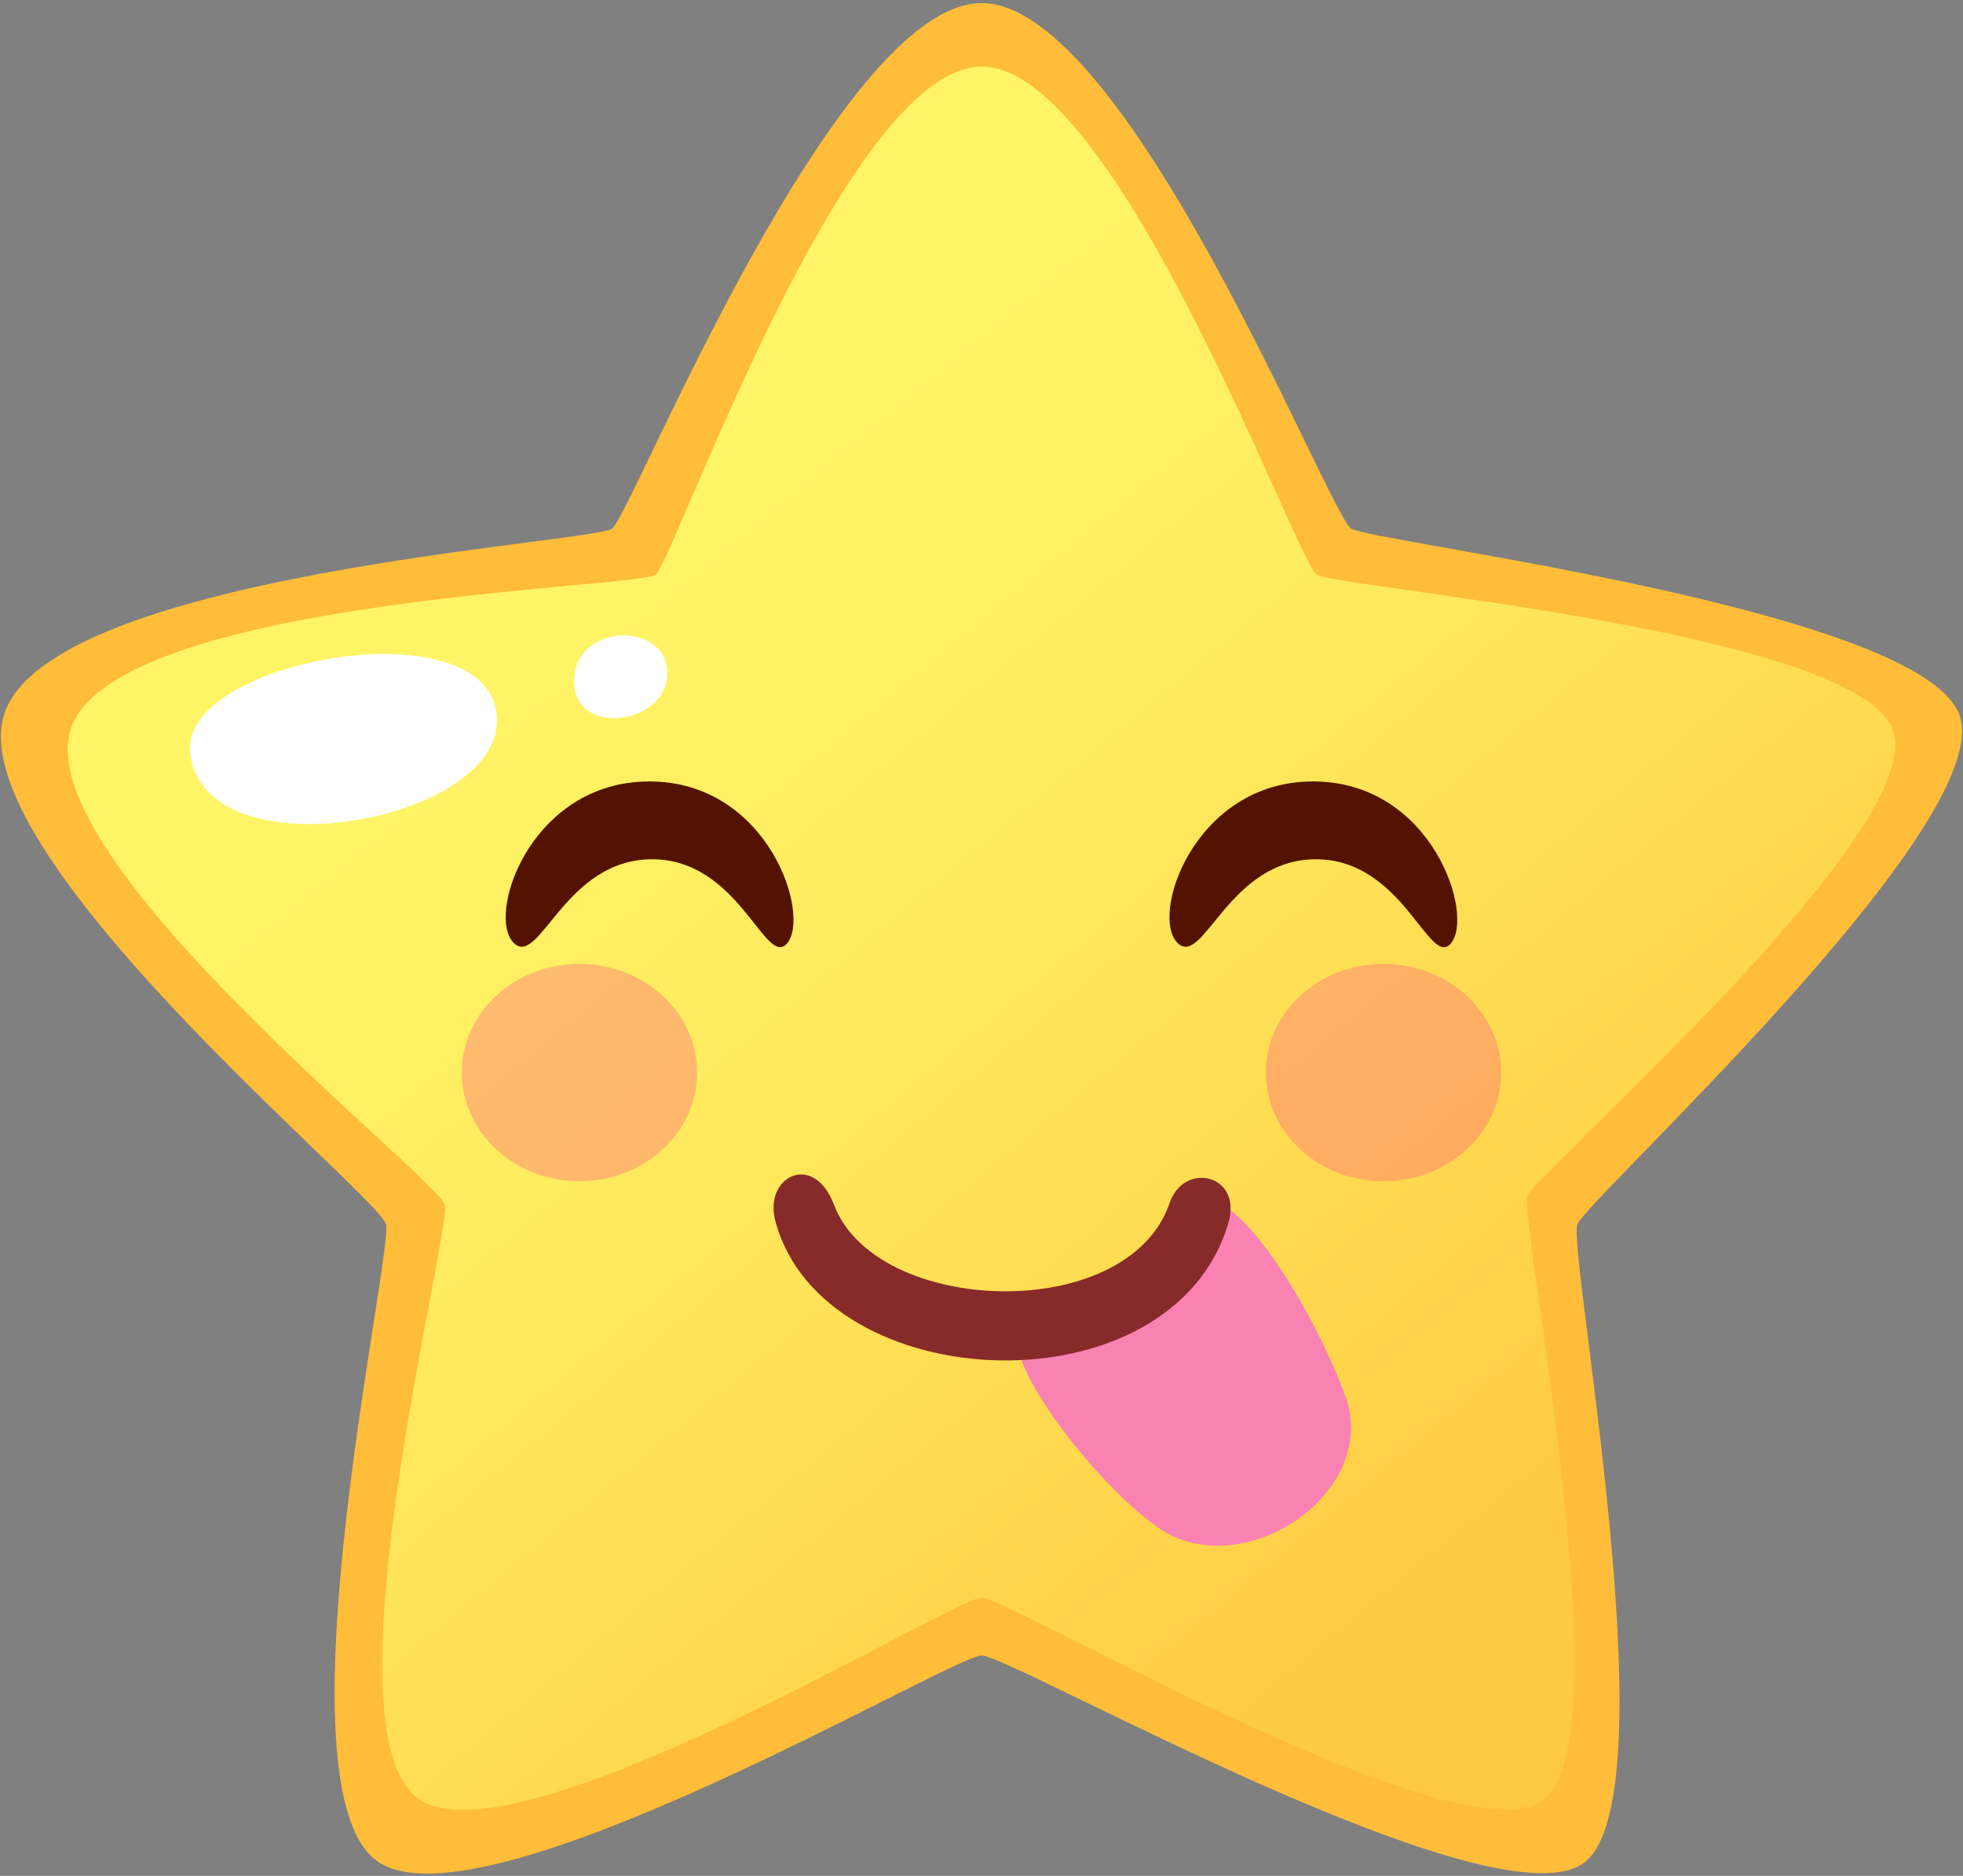 <svg width="585" height="559" viewBox="0 0 585 559" fill="none" xmlns="http://www.w3.org/2000/svg">
<rect x="0" y="0" width="585" height="559" fill="#808080" stroke="none"/>
<path d="M292.55 0.92C336.05 0.92 396.02 153.38 402.66 157.51C409.3 161.65 570.35 181.13 583.71 212.45C597.07 243.78 473.15 357.1 470.08 364.81C467.01 372.52 497.96 533.64 472.5 554.74C447.03 575.82 301.44 493.37 292.55 493.32C283.67 493.27 143.96 576.26 112.61 554.74C81.25 533.21 117.29 373.53 115.03 364.81C112.77 356.09 -12.76 253.93 1.39 212.45C15.55 170.97 176.66 161.81 182.44 157.51C188.22 153.21 249.05 0.92 292.54 0.92H292.55Z" fill="#FFBD39"/>
<path d="M292.55 19.85C333.09 19.85 386.26 167.41 392.45 171.27C398.64 175.13 551.47 187.83 563.93 217.03C576.38 246.23 458.15 349.12 455.29 356.31C452.42 363.49 484.01 516.41 460.26 536.06C436.53 555.72 300.82 476.14 292.54 476.09C284.26 476.04 154.04 556.13 124.82 536.06C95.59 516 134.64 367.17 132.53 359.04C130.43 350.92 7.97 255.69 21.16 217.04C34.36 178.38 189.98 175.29 195.37 171.28C200.76 167.27 252 19.86 292.54 19.86L292.55 19.85Z" fill="url(#paint0_linear_19_568)"/>
<path d="M56.65 224.17C53.84 196.68 144.02 180.5 148 212.66C151.97 244.82 60.5 261.62 56.65 224.17Z" fill="white"/>
<path d="M171.09 203.63C170.41 185.95 197.38 184.87 198.78 199.38C200.34 215.62 171.71 220.17 171.09 203.63Z" fill="white"/>
<g opacity="0.6">
<g opacity="0.6">
<path d="M207.77 319.61C207.77 337.5 192.06 352 172.69 352C153.32 352 137.61 337.5 137.61 319.61C137.61 301.72 153.32 287.23 172.69 287.23C192.06 287.23 207.77 301.73 207.77 319.61Z" fill="#FF5F82"/>
</g>
<g opacity="0.6">
<path d="M447.39 319.61C447.39 337.5 431.69 352 412.31 352C392.93 352 377.23 337.5 377.23 319.61C377.23 301.72 392.93 287.23 412.31 287.23C431.69 287.23 447.39 301.73 447.39 319.61Z" fill="#FF5F82"/>
</g>
</g>
<path d="M153.41 281.26C144.44 273.67 157.79 232.86 193.49 232.86C229.19 232.86 241.86 273.17 234.44 281.26C228.03 288.25 220.15 256.05 194.35 256.05C168.55 256.05 160.98 287.67 153.4 281.26H153.41Z" fill="#541300"/>
<path d="M351.22 281.26C342.25 273.67 355.6 232.86 391.3 232.86C427 232.86 439.67 273.17 432.26 281.26C425.84 288.25 417.97 256.05 392.18 256.05C366.39 256.05 358.81 287.67 351.22 281.26Z" fill="#541300"/>
<path d="M303.41 397.3C299.85 406.78 325.59 441.21 344.86 455.02C369.67 472.8 411.97 445.04 400.75 415.47C390.27 387.83 370.75 358.91 361.83 358.55C357.11 358.36 350.9 373.1 339.21 381.1C326.27 389.95 305.35 392.13 303.41 397.31V397.3Z" fill="#F982B3"/>
<path d="M366.1 364.28C370.26 349.95 352.84 345.92 348.54 358.54C336.16 394.79 261.05 392.12 248.55 359.03C242.47 342.97 227.53 350.61 231.06 363.83C245.23 416.97 349.53 421.33 366.11 364.28H366.1Z" fill="#872A2A"/>
<defs>
<linearGradient id="paint0_linear_19_568" x1="156.97" y1="151.39" x2="476.98" y2="535.8" gradientUnits="userSpaceOnUse">
<stop offset="0.04" stop-color="#FFF466"/>
<stop offset="0.08" stop-color="#FFF466"/>
<stop offset="0.32" stop-color="#FFEB5F"/>
<stop offset="0.69" stop-color="#FFD54C"/>
<stop offset="0.86" stop-color="#FFC943"/>
</linearGradient>
</defs>
</svg>

